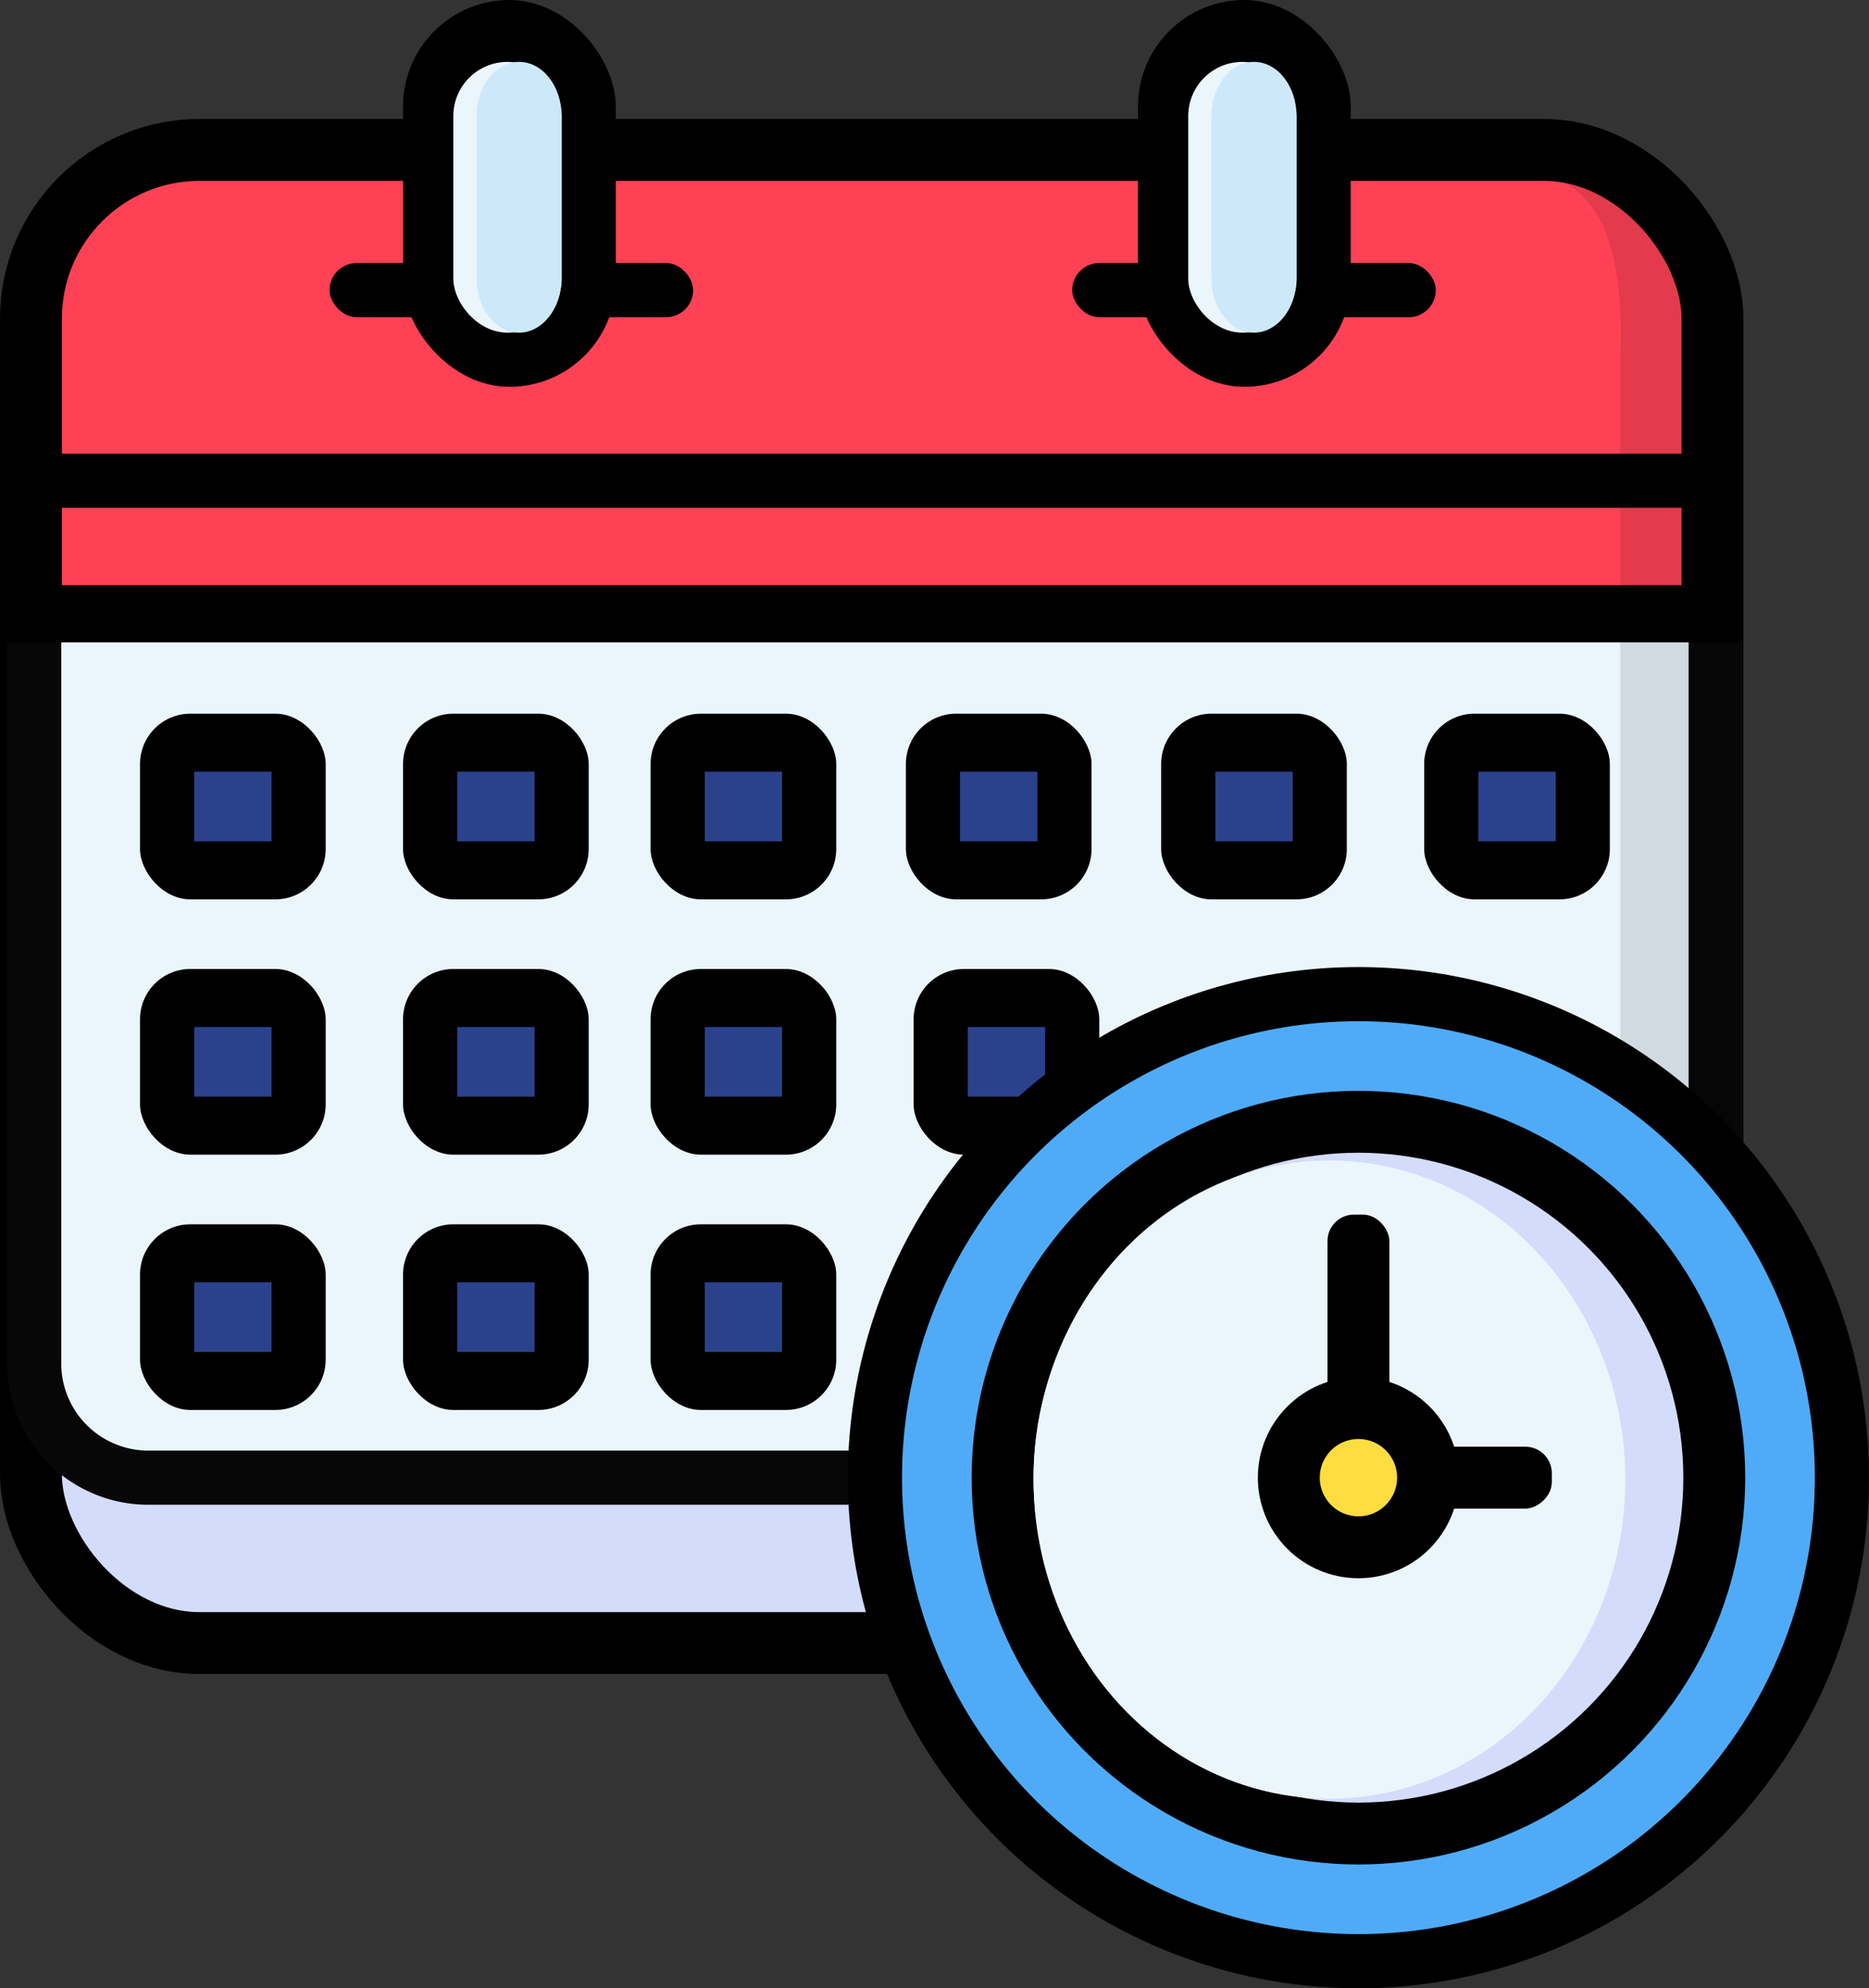 <svg id="Capa_1" data-name="Capa 1" xmlns="http://www.w3.org/2000/svg" viewBox="0 0 241.6 257"><rect x="0" y="0" width="241.6" height="257" fill="#333333" stroke="none"/><defs><style>.cls-1{fill:#d3dcfb;}.cls-2{fill:#ff4155;}.cls-11,.cls-3{fill:none;stroke:#000;}.cls-11,.cls-3,.cls-6{stroke-miterlimit:10;}.cls-3{stroke-width:8px;}.cls-4,.cls-6{fill:#ebf5fc;}.cls-5{fill:#cde9f9;}.cls-6{stroke:#070707;}.cls-11,.cls-6{stroke-width:7px;}.cls-7{fill:#2a428c;}.cls-8{opacity:0.11;}.cls-9{fill:#4fabf7;}.cls-10{fill:#ffdd40;}</style></defs><rect class="cls-1" x="4.42" y="19.5" width="217.37" height="193" rx="21.8"/><path class="cls-2" d="M20.64,23H205.56a13,13,0,0,1,13,13V77a0,0,0,0,1,0,0H7.6a0,0,0,0,1,0,0V36A13,13,0,0,1,20.64,23Z"/><rect x="42.6" y="34" width="47" height="7" rx="3.5"/><rect x="138.6" y="34" width="47" height="7" rx="3.5"/><rect x="52.1" width="27.5" height="50" rx="13.75"/><rect x="147.1" width="27.5" height="50" rx="13.75"/><rect class="cls-3" x="4" y="19.38" width="217.37" height="193" rx="21.8"/><rect class="cls-4" x="58.6" y="8" width="14" height="35" rx="7"/><path class="cls-5" d="M633.5,307c3,0,5.5-3.13,5.5-7V279c0-3.87-2.46-7-5.5-7s-5.5,3.13-5.5,7v21C628,303.87,630.46,307,633.5,307Z" transform="translate(-566.4 -264)"/><rect class="cls-4" x="153.6" y="8" width="14" height="35" rx="7"/><path class="cls-6" d="M570.82,343.14H788.18V440a14.76,14.76,0,0,1-14.48,15H585.3a14.76,14.76,0,0,1-14.48-15Z" transform="translate(-566.4 -264)"/><path class="cls-5" d="M728.5,307c3,0,5.5-3.13,5.5-7V279c0-3.87-2.46-7-5.5-7s-5.5,3.13-5.5,7v21C723,303.87,725.46,307,728.5,307Z" transform="translate(-566.4 -264)"/><rect x="18.1" y="92.25" width="24" height="24" rx="6.51"/><rect class="cls-7" x="25.1" y="99.75" width="10" height="9"/><rect x="18.1" y="125.25" width="24" height="24" rx="6.51"/><rect class="cls-7" x="25.1" y="132.75" width="10" height="9"/><rect x="18.1" y="158.25" width="24" height="24" rx="6.51"/><rect class="cls-7" x="25.1" y="165.75" width="10" height="9"/><rect x="52.1" y="125.25" width="24" height="24" rx="6.51"/><rect class="cls-7" x="59.1" y="132.75" width="10" height="9"/><rect x="52.1" y="158.25" width="24" height="24" rx="6.51"/><rect class="cls-7" x="59.1" y="165.75" width="10" height="9"/><rect x="84.1" y="125.25" width="24" height="24" rx="6.51"/><rect class="cls-7" x="91.1" y="132.75" width="10" height="9"/><rect x="84.1" y="158.25" width="24" height="24" rx="6.51"/><rect class="cls-7" x="91.1" y="165.75" width="10" height="9"/><rect x="118.1" y="125.25" width="24" height="24" rx="6.51"/><path class="cls-8" d="M767,287c6.08,1.83,9.44,8.87,8.85,23.5V491h14.54V300.91A13.92,13.92,0,0,0,776.47,287Z" transform="translate(-566.4 -264)"/><rect class="cls-7" x="125.1" y="132.75" width="10" height="9"/><rect x="52.1" y="92.25" width="24" height="24" rx="6.51"/><rect class="cls-7" x="59.1" y="99.75" width="10" height="9"/><rect x="84.1" y="92.25" width="24" height="24" rx="6.51"/><rect class="cls-7" x="91.1" y="99.75" width="10" height="9"/><rect x="117.1" y="92.25" width="24" height="24" rx="6.51"/><circle cx="175.6" cy="191" r="66"/><circle class="cls-9" cx="175.6" cy="191" r="59"/><circle cx="175.6" cy="191" r="50"/><circle class="cls-1" cx="175.6" cy="191" r="42"/><rect class="cls-7" x="124.1" y="99.75" width="10" height="9"/><rect x="150.1" y="92.25" width="24" height="24" rx="6.51"/><rect class="cls-7" x="157.1" y="99.75" width="10" height="9"/><ellipse class="cls-4" cx="171.85" cy="191.25" rx="38.25" ry="41.25"/><rect x="184.1" y="92.25" width="24" height="24" rx="6.51"/><rect class="cls-7" x="191.1" y="99.75" width="10" height="9"/><circle cx="175.6" cy="191" r="13"/><rect x="171.6" y="157" width="8" height="25" rx="3.42"/><rect x="750.5" y="442.5" width="8" height="25" rx="3.42" transform="translate(643.1 -563.5) rotate(90)"/><circle class="cls-10" cx="175.6" cy="191" r="5"/><rect class="cls-11" x="4.42" y="62.14" width="217.37" height="17.39"/></svg>